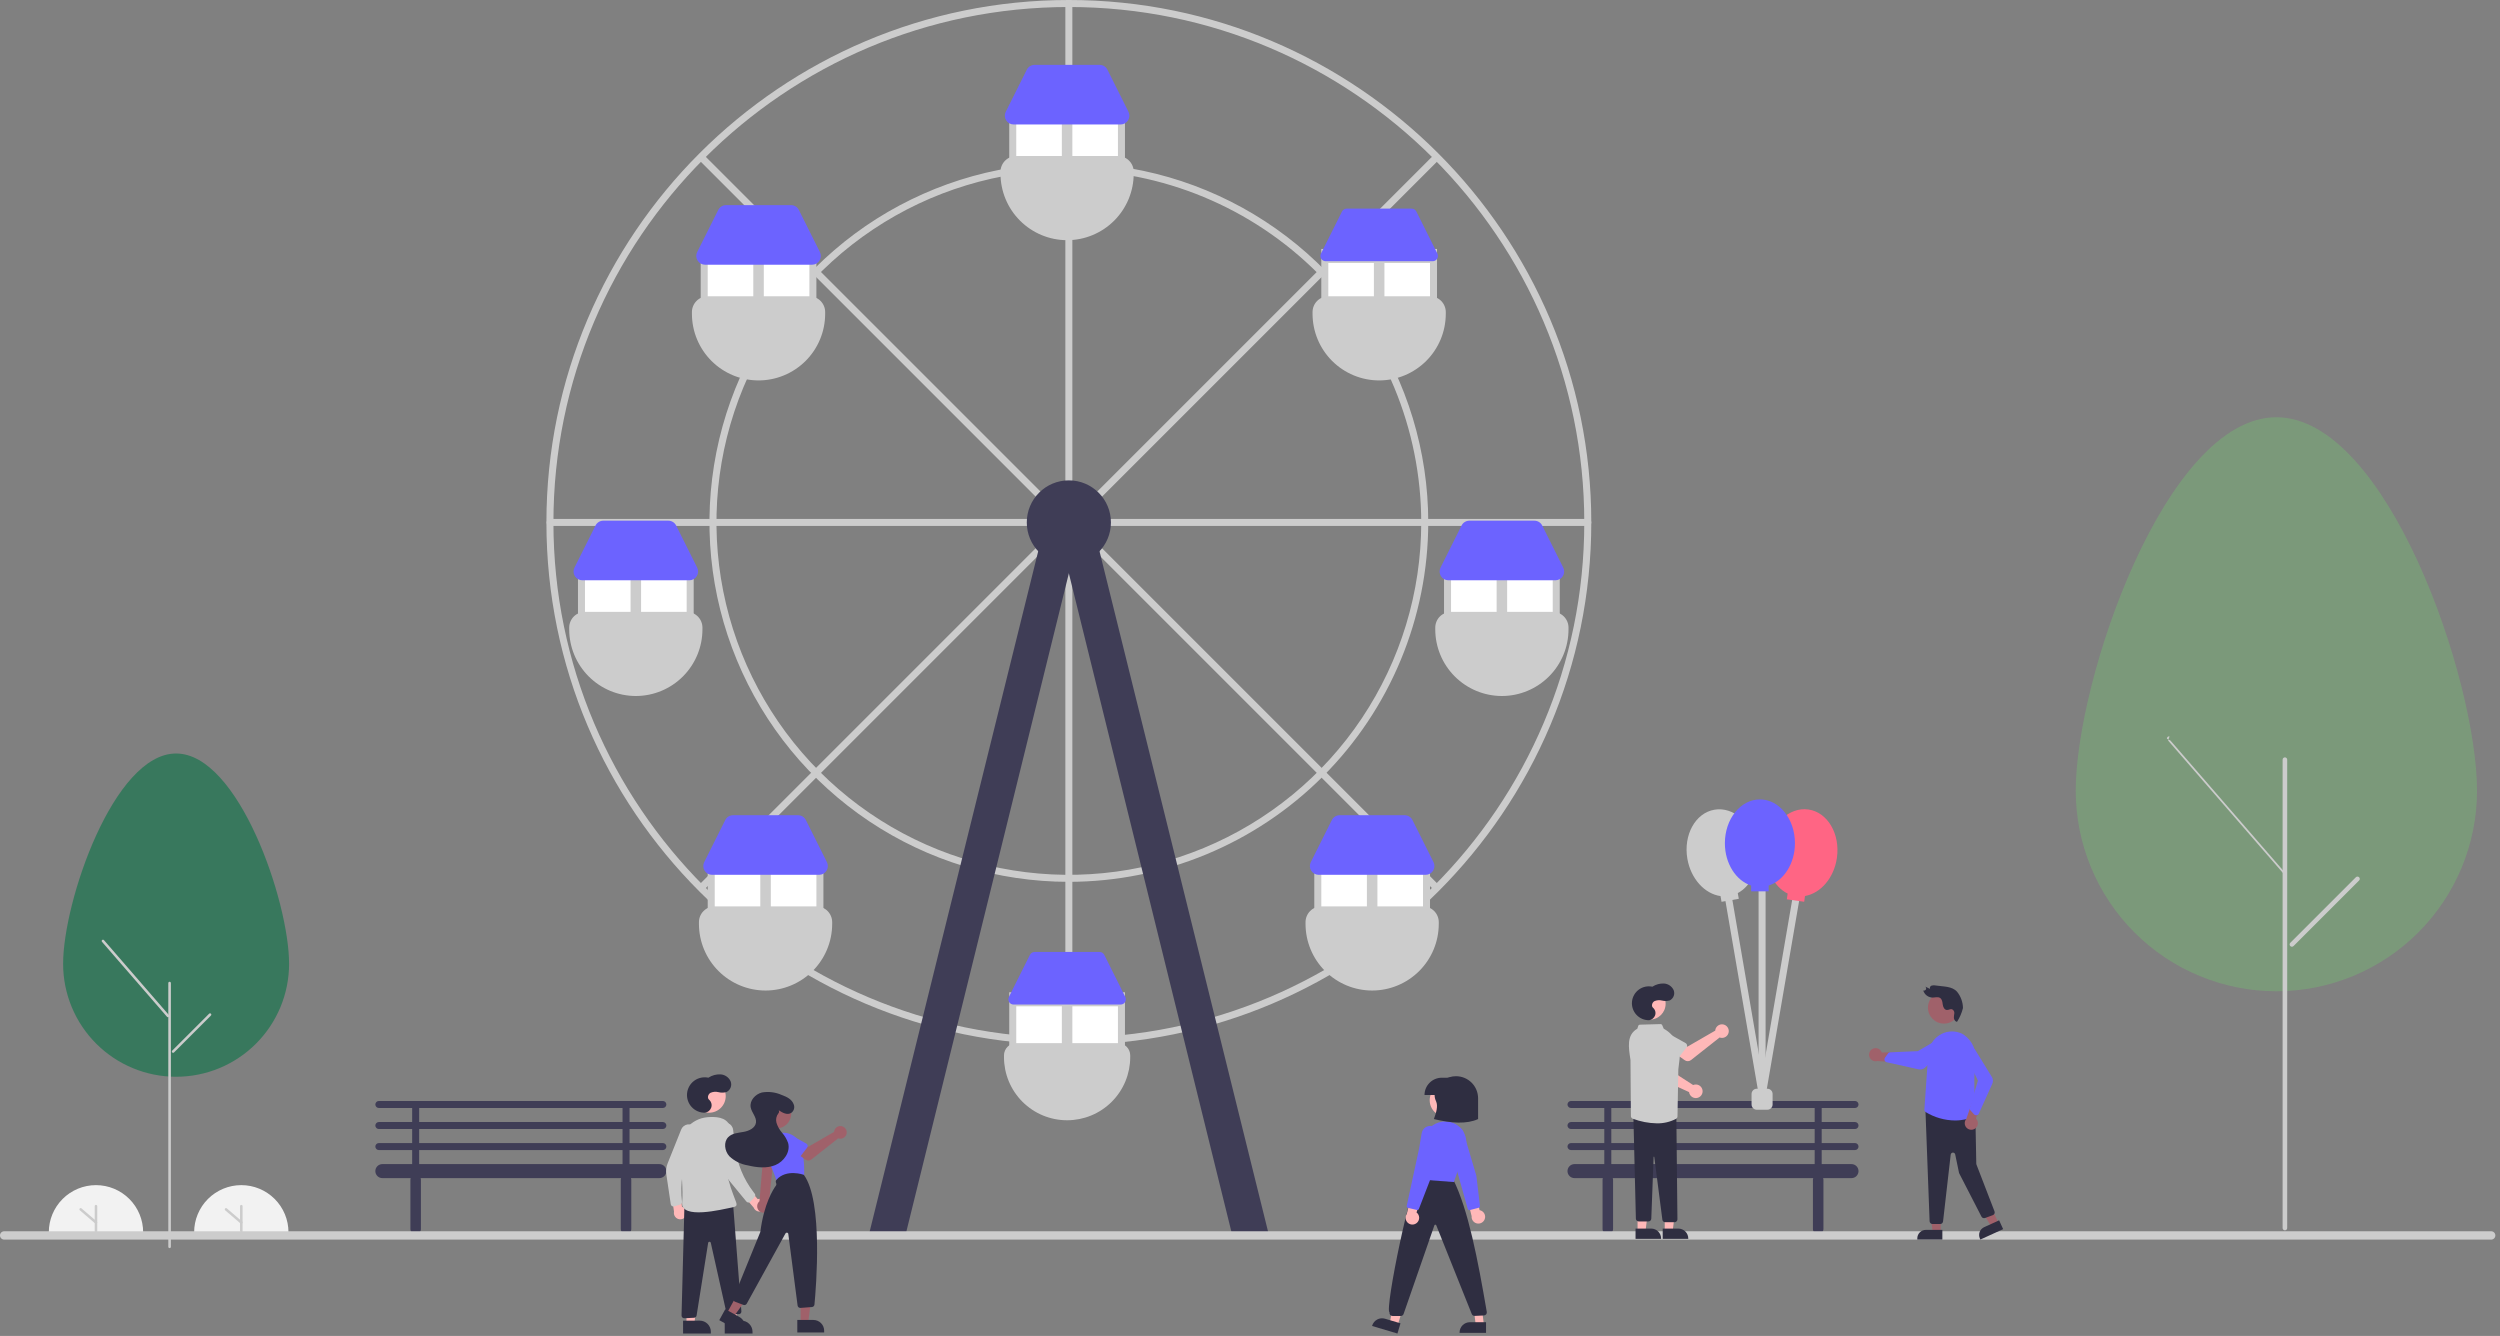 <svg width="713" height="381" viewBox="0 0 713 381" fill="none" xmlns="http://www.w3.org/2000/svg">
<rect x="0" y="0" width="713" height="381" fill="#808080" stroke="none"/>
<g id="undraw_amusement_park_17oe 1" clip-path="url(#clip0_6_2)">
<path id="Vector" d="M13.92 351.453C13.92 347.885 15.338 344.463 17.861 341.94C20.384 339.417 23.805 338 27.373 338C30.941 338 34.363 339.417 36.886 341.94C39.409 344.463 40.826 347.885 40.826 351.453" fill="#F2F2F2"/>
<path id="Vector_2" d="M27.373 351.453C27.277 351.453 27.184 351.414 27.116 351.346C27.048 351.278 27.01 351.186 27.01 351.089V343.999C27.01 343.903 27.048 343.81 27.116 343.742C27.184 343.674 27.277 343.636 27.373 343.636C27.47 343.636 27.562 343.674 27.63 343.742C27.698 343.81 27.737 343.903 27.737 343.999V351.089C27.737 351.186 27.698 351.278 27.63 351.346C27.562 351.414 27.47 351.453 27.373 351.453V351.453Z" fill="#CCCCCC"/>
<path id="Vector_3" d="M27.373 349.016C27.286 349.017 27.202 348.985 27.136 348.929L22.773 345.184C22.737 345.153 22.707 345.115 22.685 345.072C22.664 345.03 22.651 344.983 22.647 344.936C22.643 344.888 22.649 344.84 22.664 344.794C22.679 344.749 22.702 344.707 22.733 344.671C22.765 344.634 22.803 344.605 22.845 344.583C22.888 344.561 22.934 344.548 22.982 344.545C23.03 344.541 23.078 344.547 23.123 344.562C23.169 344.577 23.211 344.601 23.247 344.632L27.61 348.377C27.666 348.425 27.706 348.49 27.725 348.562C27.744 348.634 27.74 348.71 27.714 348.779C27.688 348.849 27.642 348.909 27.581 348.951C27.52 348.994 27.447 349.016 27.373 349.016H27.373Z" fill="#CCCCCC"/>
<path id="Vector_4" d="M55.369 351.453C55.369 347.885 56.787 344.463 59.31 341.94C61.833 339.417 65.254 338 68.822 338C72.39 338 75.812 339.417 78.335 341.94C80.858 344.463 82.275 347.885 82.275 351.453" fill="#F2F2F2"/>
<path id="Vector_5" d="M68.822 351.453C68.726 351.453 68.633 351.414 68.565 351.346C68.497 351.278 68.459 351.186 68.459 351.089V343.999C68.459 343.903 68.497 343.81 68.565 343.742C68.633 343.674 68.726 343.636 68.822 343.636C68.919 343.636 69.011 343.674 69.079 343.742C69.147 343.81 69.186 343.903 69.186 343.999V351.089C69.186 351.186 69.147 351.278 69.079 351.346C69.011 351.414 68.919 351.453 68.822 351.453V351.453Z" fill="#CCCCCC"/>
<path id="Vector_6" d="M68.822 349.016C68.735 349.017 68.651 348.985 68.585 348.929L64.222 345.184C64.149 345.121 64.104 345.032 64.097 344.936C64.089 344.84 64.121 344.745 64.183 344.671C64.246 344.598 64.335 344.553 64.432 344.546C64.528 344.538 64.623 344.569 64.696 344.632L69.059 348.377C69.115 348.425 69.156 348.49 69.174 348.562C69.193 348.634 69.189 348.71 69.163 348.779C69.137 348.849 69.091 348.909 69.03 348.951C68.969 348.994 68.896 349.016 68.822 349.016V349.016Z" fill="#CCCCCC"/>
<g id="giant-wheel">
<path id="Vector_7" d="M304.838 298C222.679 298 155.838 231.159 155.838 149C155.838 66.841 222.679 0 304.838 0C386.997 0 453.838 66.841 453.838 149C453.838 231.159 386.997 298 304.838 298ZM304.838 2C223.782 2 157.838 67.944 157.838 149C157.838 230.056 223.782 296 304.838 296C385.894 296 451.838 230.056 451.838 149C451.838 67.944 385.894 2 304.838 2Z" fill="#CCCCCC"/>
<path id="Vector_8" d="M304.838 138C304.572 138 304.318 137.895 304.131 137.707C303.943 137.52 303.838 137.265 303.838 137V1C303.838 0.735 303.943 0.48 304.131 0.293C304.318 0.105 304.572 0 304.838 0C305.103 0 305.357 0.105 305.545 0.293C305.732 0.48 305.838 0.735 305.838 1V137C305.838 137.265 305.732 137.52 305.545 137.707C305.357 137.895 305.103 138 304.838 138V138Z" fill="#CCCCCC"/>
<path id="Vector_9" d="M452.838 150H316.838C316.572 150 316.318 149.895 316.131 149.707C315.943 149.52 315.838 149.265 315.838 149C315.838 148.735 315.943 148.48 316.131 148.293C316.318 148.105 316.572 148 316.838 148H452.838C453.103 148 453.357 148.105 453.545 148.293C453.732 148.48 453.838 148.735 453.838 149C453.838 149.265 453.732 149.52 453.545 149.707C453.357 149.895 453.103 150 452.838 150Z" fill="#CCCCCC"/>
<path id="Vector_10" d="M292.838 150H156.902C156.637 150 156.383 149.895 156.195 149.707C156.007 149.52 155.902 149.265 155.902 149C155.902 148.735 156.007 148.48 156.195 148.293C156.383 148.105 156.637 148 156.902 148H292.838C293.103 148 293.357 148.105 293.545 148.293C293.732 148.48 293.838 148.735 293.838 149C293.838 149.265 293.732 149.52 293.545 149.707C293.357 149.895 293.103 150 292.838 150Z" fill="#CCCCCC"/>
<path id="Vector_11" d="M304.838 298C304.572 298 304.318 297.895 304.131 297.707C303.943 297.52 303.838 297.265 303.838 297V161C303.838 160.735 303.943 160.48 304.131 160.293C304.318 160.105 304.572 160 304.838 160C305.103 160 305.357 160.105 305.545 160.293C305.732 160.48 305.838 160.735 305.838 161V297C305.838 297.265 305.732 297.52 305.545 297.707C305.357 297.895 305.103 298 304.838 298V298Z" fill="#CCCCCC"/>
<path id="Vector_12" d="M313.655 141.874C313.457 141.874 313.264 141.815 313.099 141.705C312.935 141.596 312.807 141.439 312.731 141.257C312.655 141.074 312.635 140.873 312.674 140.679C312.713 140.485 312.808 140.307 312.948 140.167L408.691 44.423C408.784 44.331 408.894 44.257 409.015 44.207C409.137 44.156 409.267 44.13 409.398 44.13C409.529 44.13 409.659 44.156 409.781 44.207C409.902 44.257 410.012 44.331 410.105 44.423C410.198 44.516 410.272 44.627 410.322 44.748C410.372 44.869 410.398 44.999 410.398 45.13C410.398 45.262 410.372 45.392 410.322 45.513C410.272 45.634 410.198 45.745 410.105 45.837L314.362 141.581C314.269 141.674 314.159 141.748 314.037 141.798C313.916 141.848 313.786 141.874 313.655 141.874V141.874Z" fill="#CCCCCC"/>
<path id="Vector_13" d="M296.021 141.874C295.89 141.874 295.76 141.848 295.638 141.798C295.517 141.748 295.407 141.674 295.314 141.581L199.57 45.837C199.383 45.65 199.278 45.396 199.278 45.13C199.278 44.865 199.383 44.611 199.57 44.423C199.758 44.236 200.012 44.13 200.277 44.13C200.543 44.13 200.797 44.236 200.984 44.423L296.728 140.167C296.868 140.307 296.963 140.485 297.002 140.679C297.04 140.873 297.02 141.074 296.945 141.257C296.869 141.439 296.741 141.595 296.577 141.705C296.412 141.815 296.219 141.874 296.021 141.874L296.021 141.874Z" fill="#CCCCCC"/>
<path id="Vector_14" d="M409.398 253.87C409.267 253.87 409.137 253.844 409.015 253.794C408.894 253.743 408.784 253.67 408.691 253.577L312.948 157.833C312.76 157.645 312.655 157.391 312.655 157.126C312.655 156.861 312.76 156.606 312.948 156.419C313.135 156.231 313.389 156.126 313.655 156.126C313.92 156.126 314.174 156.231 314.362 156.419L410.105 252.163C410.245 252.302 410.34 252.481 410.379 252.674C410.417 252.868 410.397 253.069 410.322 253.252C410.246 253.435 410.118 253.591 409.953 253.701C409.789 253.811 409.596 253.87 409.398 253.87L409.398 253.87Z" fill="#CCCCCC"/>
<path id="Vector_15" d="M200.277 253.87C200.08 253.87 199.886 253.811 199.722 253.701C199.558 253.591 199.429 253.435 199.354 253.252C199.278 253.07 199.258 252.869 199.297 252.675C199.335 252.481 199.431 252.302 199.57 252.163L295.314 156.419C295.407 156.326 295.517 156.252 295.638 156.202C295.76 156.152 295.89 156.126 296.021 156.126C296.152 156.126 296.282 156.152 296.404 156.202C296.525 156.252 296.635 156.326 296.728 156.419C296.821 156.512 296.895 156.622 296.945 156.743C296.995 156.865 297.021 156.995 297.021 157.126C297.021 157.257 296.995 157.387 296.945 157.509C296.895 157.63 296.821 157.74 296.728 157.833L200.984 253.577C200.892 253.67 200.782 253.743 200.66 253.794C200.539 253.844 200.409 253.87 200.277 253.87V253.87Z" fill="#CCCCCC"/>
<path id="Vector_16" d="M304.838 251.5C284.565 251.5 264.748 245.488 247.892 234.226C231.036 222.963 217.898 206.954 210.14 188.225C202.382 169.496 200.352 148.886 204.307 129.003C208.262 109.12 218.024 90.856 232.359 76.522C246.694 62.187 264.958 52.425 284.841 48.469C304.724 44.514 325.333 46.544 344.063 54.302C362.792 62.06 378.801 75.198 390.063 92.054C401.326 108.91 407.338 128.727 407.338 149C407.307 176.175 396.498 202.229 377.282 221.445C358.066 240.66 332.013 251.469 304.838 251.5V251.5ZM304.838 48.5C284.961 48.5 265.53 54.394 249.003 65.437C232.476 76.48 219.594 92.176 211.988 110.54C204.381 128.904 202.391 149.112 206.269 168.607C210.147 188.102 219.718 206.009 233.773 220.064C247.829 234.119 265.736 243.691 285.231 247.569C304.726 251.447 324.933 249.457 343.297 241.85C361.661 234.243 377.357 221.362 388.4 204.835C399.443 188.308 405.338 168.877 405.338 149C405.308 122.355 394.71 96.81 375.869 77.969C357.028 59.128 331.483 48.53 304.838 48.5V48.5Z" fill="#CCCCCC"/>
</g>
<path id="Vector_17" d="M304.838 161C311.465 161 316.838 155.627 316.838 149C316.838 142.373 311.465 137 304.838 137C298.21 137 292.838 142.373 292.838 149C292.838 155.627 298.21 161 304.838 161Z" fill="#3F3D56"/>
<path id="Vector_18" d="M258.381 351.695L247.838 352L299.295 144.305L308.86 147.223L258.381 351.695Z" fill="#3F3D56"/>
<path id="Vector_19" d="M351.295 351.695L361.838 352L310.381 144.305L300.816 147.223L351.295 351.695Z" fill="#3F3D56"/>
<path id="Vector_20" d="M320.838 31H287.838V49H320.838V31Z" fill="#CCCCCC"/>
<path id="Vector_21" d="M302.838 35H289.838V49H302.838V35Z" fill="white"/>
<path id="Vector_22" d="M318.838 35H305.838V49H318.838V35Z" fill="white"/>
<path id="Vector_23" d="M304.338 68.5C299.3 68.494 294.471 66.491 290.909 62.929C287.347 59.367 285.343 54.537 285.338 49.5V49C285.339 47.807 285.814 46.663 286.657 45.819C287.501 44.976 288.645 44.501 289.838 44.5H318.838C320.031 44.501 321.175 44.976 322.018 45.819C322.862 46.663 323.336 47.807 323.338 49V49.5C323.332 54.537 321.328 59.367 317.766 62.929C314.205 66.491 309.375 68.494 304.338 68.5Z" fill="#CCCCCC"/>
<path id="Vector_24" d="M319.602 35.5H289.074C288.648 35.5 288.229 35.391 287.856 35.184C287.484 34.976 287.171 34.677 286.947 34.314C286.723 33.952 286.595 33.538 286.576 33.112C286.557 32.687 286.647 32.263 286.838 31.882L292.838 19.882C293.044 19.465 293.363 19.115 293.758 18.871C294.153 18.627 294.609 18.498 295.074 18.5H313.602C314.066 18.498 314.522 18.627 314.917 18.871C315.313 19.115 315.631 19.465 315.838 19.882L321.838 31.882C322.028 32.263 322.118 32.687 322.099 33.112C322.08 33.538 321.953 33.952 321.728 34.314C321.504 34.677 321.191 34.976 320.819 35.184C320.447 35.391 320.028 35.5 319.602 35.5Z" fill="#6C63FF"/>
<path id="Vector_25" d="M409.838 71H376.838V89H409.838V71Z" fill="#CCCCCC"/>
<path id="Vector_26" d="M391.838 75H378.838V89H391.838V75Z" fill="white"/>
<path id="Vector_27" d="M407.838 75H394.838V89H407.838V75Z" fill="white"/>
<path id="Vector_28" d="M393.338 108.5C388.3 108.494 383.471 106.491 379.909 102.929C376.347 99.367 374.343 94.537 374.338 89.5V89C374.339 87.807 374.814 86.663 375.657 85.82C376.501 84.976 377.645 84.501 378.838 84.5H407.838C409.031 84.501 410.175 84.976 411.018 85.82C411.862 86.663 412.336 87.807 412.338 89V89.5C412.332 94.537 410.328 99.367 406.766 102.929C403.205 106.491 398.375 108.494 393.338 108.5Z" fill="#CCCCCC"/>
<path id="Vector_29" d="M384.074 59.5C383.795 59.499 383.522 59.576 383.285 59.723C383.047 59.869 382.856 60.079 382.732 60.329L376.732 72.329C376.618 72.558 376.564 72.812 376.575 73.067C376.587 73.323 376.663 73.571 376.798 73.789C376.932 74.006 377.12 74.186 377.343 74.31C377.567 74.435 377.818 74.5 378.074 74.5H408.602C408.857 74.5 409.109 74.435 409.332 74.31C409.556 74.186 409.743 74.006 409.878 73.789C410.012 73.571 410.089 73.323 410.1 73.067C410.112 72.812 410.058 72.558 409.943 72.329L403.943 60.329C403.819 60.079 403.628 59.869 403.391 59.723C403.154 59.576 402.88 59.499 402.602 59.5H384.074Z" fill="#6C63FF"/>
<path id="Vector_30" d="M444.838 161H411.838V179H444.838V161Z" fill="#CCCCCC"/>
<path id="Vector_31" d="M426.838 165H413.838V179H426.838V165Z" fill="white"/>
<path id="Vector_32" d="M442.838 165H429.838V179H442.838V165Z" fill="white"/>
<path id="Vector_33" d="M428.338 198.5C423.3 198.494 418.471 196.491 414.909 192.929C411.347 189.367 409.343 184.537 409.338 179.5V179C409.339 177.807 409.814 176.663 410.657 175.82C411.501 174.976 412.645 174.501 413.838 174.5H442.838C444.031 174.501 445.175 174.976 446.018 175.82C446.862 176.663 447.336 177.807 447.338 179V179.5C447.332 184.537 445.328 189.367 441.766 192.929C438.205 196.491 433.375 198.494 428.338 198.5V198.5Z" fill="#CCCCCC"/>
<path id="Vector_34" d="M443.602 165.5H413.074C412.648 165.5 412.229 165.391 411.856 165.184C411.484 164.976 411.171 164.677 410.947 164.314C410.723 163.952 410.595 163.538 410.576 163.112C410.557 162.687 410.647 162.263 410.838 161.882L416.838 149.882C417.044 149.466 417.363 149.115 417.758 148.871C418.153 148.627 418.609 148.498 419.074 148.5H437.602C438.066 148.498 438.522 148.627 438.917 148.871C439.313 149.115 439.631 149.466 439.838 149.882L445.838 161.882C446.028 162.263 446.118 162.687 446.099 163.112C446.08 163.538 445.953 163.952 445.728 164.314C445.504 164.677 445.191 164.976 444.819 165.184C444.447 165.391 444.028 165.5 443.602 165.5V165.5Z" fill="#6C63FF"/>
<path id="Vector_35" d="M407.838 245H374.838V263H407.838V245Z" fill="#CCCCCC"/>
<path id="Vector_36" d="M389.838 249H376.838V263H389.838V249Z" fill="white"/>
<path id="Vector_37" d="M405.838 249H392.838V263H405.838V249Z" fill="white"/>
<path id="Vector_38" d="M391.338 282.5C386.3 282.494 381.471 280.491 377.909 276.929C374.347 273.367 372.343 268.537 372.338 263.5V263C372.339 261.807 372.814 260.663 373.657 259.819C374.501 258.976 375.645 258.501 376.838 258.5H405.838C407.031 258.501 408.175 258.976 409.018 259.819C409.862 260.663 410.336 261.807 410.338 263V263.5C410.332 268.537 408.328 273.367 404.766 276.929C401.205 280.491 396.375 282.494 391.338 282.5Z" fill="#CCCCCC"/>
<path id="Vector_39" d="M406.602 249.5H376.074C375.648 249.5 375.229 249.391 374.856 249.184C374.484 248.976 374.171 248.677 373.947 248.314C373.723 247.952 373.595 247.538 373.576 247.112C373.557 246.687 373.647 246.263 373.838 245.882L379.838 233.882C380.044 233.466 380.363 233.115 380.758 232.871C381.153 232.627 381.609 232.498 382.074 232.5H400.602C401.066 232.498 401.522 232.627 401.917 232.871C402.313 233.115 402.631 233.466 402.838 233.882L408.838 245.882C409.028 246.263 409.118 246.687 409.099 247.112C409.08 247.538 408.953 247.952 408.728 248.314C408.504 248.677 408.191 248.976 407.819 249.184C407.447 249.391 407.028 249.5 406.602 249.5V249.5Z" fill="#6C63FF"/>
<path id="Vector_40" d="M199.838 89H232.838V71H199.838V89Z" fill="#CCCCCC"/>
<path id="Vector_41" d="M217.838 89H230.838V75H217.838V89Z" fill="white"/>
<path id="Vector_42" d="M201.838 89H214.838V75H201.838V89Z" fill="white"/>
<path id="Vector_43" d="M216.338 108.5C211.3 108.494 206.471 106.491 202.909 102.929C199.347 99.367 197.343 94.537 197.338 89.5V89C197.339 87.807 197.814 86.663 198.657 85.82C199.501 84.976 200.645 84.501 201.838 84.5H230.838C232.031 84.501 233.175 84.976 234.018 85.82C234.862 86.663 235.336 87.807 235.338 89V89.5C235.332 94.537 233.328 99.367 229.766 102.929C226.205 106.491 221.375 108.494 216.338 108.5V108.5Z" fill="#CCCCCC"/>
<path id="Vector_44" d="M231.602 75.5H201.074C200.648 75.5 200.229 75.391 199.856 75.184C199.484 74.976 199.171 74.677 198.947 74.314C198.723 73.952 198.595 73.538 198.576 73.112C198.557 72.687 198.647 72.263 198.838 71.882L204.838 59.882C205.044 59.465 205.363 59.115 205.758 58.871C206.153 58.627 206.609 58.498 207.074 58.5H225.602C226.066 58.498 226.522 58.627 226.917 58.871C227.313 59.115 227.631 59.465 227.838 59.882L233.838 71.882C234.028 72.263 234.118 72.687 234.099 73.112C234.08 73.538 233.952 73.952 233.728 74.314C233.504 74.677 233.191 74.976 232.819 75.184C232.447 75.391 232.028 75.5 231.602 75.5V75.5Z" fill="#6C63FF"/>
<path id="Vector_45" d="M164.838 179H197.838V161H164.838V179Z" fill="#CCCCCC"/>
<path id="Vector_46" d="M182.838 179H195.838V165H182.838V179Z" fill="white"/>
<path id="Vector_47" d="M166.838 179H179.838V165H166.838V179Z" fill="white"/>
<path id="Vector_48" d="M181.338 198.5C176.3 198.494 171.471 196.491 167.909 192.929C164.347 189.367 162.343 184.537 162.338 179.5V179C162.339 177.807 162.814 176.663 163.657 175.82C164.501 174.976 165.645 174.501 166.838 174.5H195.838C197.031 174.501 198.175 174.976 199.018 175.82C199.862 176.663 200.336 177.807 200.338 179V179.5C200.332 184.537 198.328 189.367 194.766 192.929C191.205 196.491 186.375 198.494 181.338 198.5V198.5Z" fill="#CCCCCC"/>
<path id="Vector_49" d="M196.602 165.5H166.074C165.648 165.5 165.229 165.391 164.856 165.184C164.484 164.976 164.171 164.677 163.947 164.314C163.723 163.952 163.595 163.538 163.576 163.112C163.557 162.687 163.647 162.263 163.838 161.882L169.838 149.882C170.044 149.466 170.363 149.115 170.758 148.871C171.153 148.627 171.609 148.498 172.074 148.5H190.602C191.066 148.498 191.522 148.627 191.917 148.871C192.313 149.115 192.631 149.466 192.838 149.882L198.838 161.882C199.028 162.263 199.118 162.687 199.099 163.112C199.08 163.538 198.953 163.952 198.728 164.314C198.504 164.677 198.191 164.976 197.819 165.184C197.447 165.391 197.028 165.5 196.602 165.5V165.5Z" fill="#6C63FF"/>
<path id="Vector_50" d="M201.838 263H234.838V245H201.838V263Z" fill="#CCCCCC"/>
<path id="Vector_51" d="M219.838 263H232.838V249H219.838V263Z" fill="white"/>
<path id="Vector_52" d="M203.838 263H216.838V249H203.838V263Z" fill="white"/>
<path id="Vector_53" d="M218.338 282.5C213.3 282.494 208.471 280.491 204.909 276.929C201.347 273.367 199.343 268.537 199.338 263.5V263C199.339 261.807 199.814 260.663 200.657 259.819C201.501 258.976 202.645 258.501 203.838 258.5H232.838C234.031 258.501 235.175 258.976 236.018 259.819C236.862 260.663 237.336 261.807 237.338 263V263.5C237.332 268.537 235.328 273.367 231.766 276.929C228.205 280.491 223.375 282.494 218.338 282.5Z" fill="#CCCCCC"/>
<path id="Vector_54" d="M233.602 249.5H203.074C202.648 249.5 202.229 249.391 201.856 249.184C201.484 248.976 201.171 248.677 200.947 248.314C200.723 247.952 200.595 247.538 200.576 247.112C200.557 246.687 200.647 246.263 200.838 245.882L206.838 233.882C207.044 233.466 207.363 233.115 207.758 232.871C208.153 232.627 208.609 232.498 209.074 232.5H227.602C228.066 232.498 228.522 232.627 228.917 232.871C229.313 233.115 229.631 233.466 229.838 233.882L235.838 245.882C236.028 246.263 236.118 246.687 236.099 247.112C236.08 247.538 235.952 247.952 235.728 248.314C235.504 248.677 235.191 248.976 234.819 249.184C234.447 249.391 234.028 249.5 233.602 249.5V249.5Z" fill="#6C63FF"/>
<path id="Vector_55" d="M320.838 283H287.838V301H320.838V283Z" fill="#CCCCCC"/>
<path id="Vector_56" d="M302.838 287H289.838V301H302.838V287Z" fill="white"/>
<path id="Vector_57" d="M318.838 287H305.838V301H318.838V287Z" fill="white"/>
<path id="Vector_58" d="M289.838 297.5C288.91 297.501 288.02 297.87 287.364 298.526C286.708 299.182 286.339 300.072 286.338 301V301.5C286.338 306.274 288.234 310.852 291.61 314.228C294.986 317.604 299.564 319.5 304.338 319.5C309.112 319.5 313.69 317.604 317.066 314.228C320.441 310.852 322.338 306.274 322.338 301.5V301C322.337 300.072 321.968 299.182 321.311 298.526C320.655 297.87 319.766 297.501 318.838 297.5H289.838Z" fill="#CCCCCC"/>
<path id="Vector_59" d="M295.074 271.5C294.795 271.499 294.522 271.576 294.285 271.723C294.047 271.869 293.856 272.079 293.732 272.329L287.732 284.329C287.618 284.558 287.564 284.812 287.575 285.067C287.587 285.323 287.663 285.571 287.798 285.789C287.932 286.006 288.12 286.186 288.343 286.31C288.567 286.435 288.818 286.5 289.074 286.5H319.602C319.857 286.5 320.109 286.435 320.332 286.31C320.556 286.186 320.743 286.006 320.878 285.789C321.012 285.571 321.089 285.323 321.1 285.067C321.112 284.812 321.058 284.558 320.943 284.329L314.943 272.329C314.819 272.079 314.628 271.869 314.391 271.723C314.154 271.576 313.88 271.499 313.602 271.5H295.074Z" fill="#6C63FF"/>
<path id="Vector_60" d="M529.046 322C529.312 322 529.566 321.895 529.753 321.707C529.941 321.52 530.046 321.265 530.046 321C530.046 320.735 529.941 320.48 529.753 320.293C529.566 320.105 529.312 320 529.046 320H519.546V316H529.046C529.312 316 529.566 315.895 529.753 315.707C529.941 315.52 530.046 315.265 530.046 315C530.046 314.735 529.941 314.48 529.753 314.293C529.566 314.105 529.312 314 529.046 314H448.046C447.781 314 447.527 314.105 447.339 314.293C447.152 314.48 447.046 314.735 447.046 315C447.046 315.265 447.152 315.52 447.339 315.707C447.527 315.895 447.781 316 448.046 316H457.546V320H448.046C447.781 320 447.527 320.105 447.339 320.293C447.152 320.48 447.046 320.735 447.046 321C447.046 321.265 447.152 321.52 447.339 321.707C447.527 321.895 447.781 322 448.046 322H457.546V326H448.046C447.781 326 447.527 326.105 447.339 326.293C447.152 326.48 447.046 326.735 447.046 327C447.046 327.265 447.152 327.52 447.339 327.707C447.527 327.895 447.781 328 448.046 328H457.546V332H449.046C448.516 332 448.007 332.211 447.632 332.586C447.257 332.961 447.046 333.47 447.046 334C447.046 334.53 447.257 335.039 447.632 335.414C448.007 335.789 448.516 336 449.046 336H457.138C457.079 336.16 457.048 336.329 457.046 336.5V350.5C457.046 350.898 457.204 351.279 457.486 351.561C457.767 351.842 458.149 352 458.546 352C458.944 352 459.326 351.842 459.607 351.561C459.888 351.279 460.046 350.898 460.046 350.5V336.5C460.045 336.329 460.014 336.16 459.955 336H517.138C517.079 336.16 517.048 336.329 517.046 336.5V350.5C517.046 350.898 517.204 351.279 517.486 351.561C517.767 351.842 518.149 352 518.546 352C518.944 352 519.326 351.842 519.607 351.561C519.888 351.279 520.046 350.898 520.046 350.5V336.5C520.045 336.329 520.014 336.16 519.955 336H528.046C528.577 336 529.086 335.789 529.461 335.414C529.836 335.039 530.046 334.53 530.046 334C530.046 333.47 529.836 332.961 529.461 332.586C529.086 332.211 528.577 332 528.046 332H519.546V328H529.046C529.312 328 529.566 327.895 529.754 327.707C529.941 327.52 530.046 327.265 530.046 327C530.046 326.735 529.941 326.48 529.754 326.293C529.566 326.105 529.312 326 529.046 326H519.546V322H529.046ZM459.546 316H517.546V320H459.546V316ZM517.546 332H459.546V328H517.546V332ZM517.546 326H459.546V322H517.546V326Z" fill="#3F3D56"/>
<path id="Vector_61" d="M189.046 322C189.312 322 189.566 321.895 189.754 321.707C189.941 321.52 190.046 321.265 190.046 321C190.046 320.735 189.941 320.48 189.754 320.293C189.566 320.105 189.312 320 189.046 320H179.546V316H189.046C189.312 316 189.566 315.895 189.754 315.707C189.941 315.52 190.046 315.265 190.046 315C190.046 314.735 189.941 314.48 189.754 314.293C189.566 314.105 189.312 314 189.046 314H108.046C107.781 314 107.527 314.105 107.339 314.293C107.152 314.48 107.046 314.735 107.046 315C107.046 315.265 107.152 315.52 107.339 315.707C107.527 315.895 107.781 316 108.046 316H117.546V320H108.046C107.781 320 107.527 320.105 107.339 320.293C107.152 320.48 107.046 320.735 107.046 321C107.046 321.265 107.152 321.52 107.339 321.707C107.527 321.895 107.781 322 108.046 322H117.546V326H108.046C107.781 326 107.527 326.105 107.339 326.293C107.152 326.48 107.046 326.735 107.046 327C107.046 327.265 107.152 327.52 107.339 327.707C107.527 327.895 107.781 328 108.046 328H117.546V332H109.046C108.516 332 108.007 332.211 107.632 332.586C107.257 332.961 107.046 333.47 107.046 334C107.046 334.53 107.257 335.039 107.632 335.414C108.007 335.789 108.516 336 109.046 336H117.138C117.079 336.16 117.048 336.329 117.046 336.5V350.5C117.046 350.898 117.204 351.279 117.486 351.561C117.767 351.842 118.149 352 118.546 352C118.944 352 119.326 351.842 119.607 351.561C119.888 351.279 120.046 350.898 120.046 350.5V336.5C120.045 336.329 120.014 336.16 119.955 336H177.138C177.079 336.16 177.048 336.329 177.046 336.5V350.5C177.046 350.898 177.204 351.279 177.486 351.561C177.767 351.842 178.149 352 178.546 352C178.944 352 179.326 351.842 179.607 351.561C179.888 351.279 180.046 350.898 180.046 350.5V336.5C180.045 336.329 180.014 336.16 179.955 336H188.046C188.577 336 189.086 335.789 189.461 335.414C189.836 335.039 190.046 334.53 190.046 334C190.046 333.47 189.836 332.961 189.461 332.586C189.086 332.211 188.577 332 188.046 332H179.546V328H189.046C189.312 328 189.566 327.895 189.754 327.707C189.941 327.52 190.046 327.265 190.046 327C190.046 326.735 189.941 326.48 189.754 326.293C189.566 326.105 189.312 326 189.046 326H179.546V322H189.046ZM119.546 316H177.546V320H119.546V316ZM177.546 332H119.546V328H177.546V332ZM177.546 326H119.546V322H177.546V326Z" fill="#3F3D56"/>
<path id="Vector_62" d="M504.046 316.5H501.046C500.649 316.5 500.267 316.341 499.986 316.06C499.705 315.779 499.547 315.398 499.546 315V312C499.547 311.602 499.705 311.221 499.986 310.94C500.267 310.659 500.649 310.5 501.046 310.5H504.046C504.444 310.5 504.825 310.659 505.107 310.94C505.388 311.221 505.546 311.602 505.546 312V315C505.546 315.398 505.388 315.779 505.107 316.06C504.825 316.341 504.444 316.5 504.046 316.5Z" fill="#CCCCCC"/>
<g id="ballons">
<path id="Vector_63" d="M502.603 313.194C502.546 313.195 502.488 313.19 502.432 313.18C502.303 313.157 502.179 313.11 502.068 313.04C501.957 312.97 501.861 312.879 501.785 312.771C501.709 312.664 501.655 312.543 501.626 312.415C501.597 312.287 501.594 312.154 501.616 312.025L511.506 254.479C511.551 254.218 511.698 253.985 511.915 253.833C512.131 253.68 512.399 253.62 512.66 253.664C512.921 253.709 513.154 253.856 513.307 254.072C513.46 254.288 513.521 254.556 513.477 254.817L503.587 312.364C503.547 312.596 503.426 312.807 503.246 312.959C503.066 313.11 502.838 313.194 502.603 313.194V313.194Z" fill="#CCCCCC"/>
<path id="Vector_64" d="M502.6 313.194C502.365 313.194 502.137 313.11 501.957 312.959C501.777 312.807 501.656 312.596 501.616 312.364L491.727 254.817C491.682 254.556 491.742 254.287 491.895 254.071C492.049 253.854 492.281 253.707 492.543 253.662C492.804 253.617 493.073 253.678 493.289 253.831C493.506 253.984 493.653 254.217 493.698 254.479L503.587 312.025C503.609 312.154 503.606 312.287 503.577 312.415C503.548 312.543 503.494 312.664 503.418 312.771C503.342 312.879 503.246 312.97 503.135 313.04C503.024 313.11 502.9 313.157 502.771 313.18C502.715 313.19 502.658 313.195 502.6 313.194Z" fill="#CCCCCC"/>
<path id="Vector_65" d="M523.892 244.628C524.856 237.799 521.209 231.638 515.745 230.866C510.282 230.095 505.071 235.006 504.107 241.835C503.294 247.595 505.768 252.866 509.838 254.843L509.606 256.484L514.553 257.183L514.784 255.541C519.243 254.768 523.079 250.388 523.892 244.628Z" fill="#FF6584"/>
<path id="Vector_66" d="M500.925 241.52C499.742 234.726 494.376 229.985 488.94 230.932C483.504 231.879 480.057 238.154 481.241 244.949C482.239 250.68 486.214 254.934 490.695 255.563L490.98 257.196L495.901 256.339L495.616 254.706C499.621 252.599 501.923 247.251 500.925 241.52Z" fill="#CCCCCC"/>
<path id="Vector_67" d="M502.546 312C502.281 312 502.027 311.895 501.839 311.707C501.652 311.52 501.546 311.265 501.546 311V251.842C501.546 251.577 501.652 251.323 501.839 251.135C502.027 250.948 502.281 250.842 502.546 250.842C502.812 250.842 503.066 250.948 503.253 251.135C503.441 251.323 503.546 251.577 503.546 251.842V311C503.546 311.265 503.441 311.52 503.253 311.707C503.066 311.895 502.812 312 502.546 312V312Z" fill="#CCCCCC"/>
<path id="Vector_68" d="M511.917 240.479C511.917 233.582 507.444 227.991 501.927 227.991C496.409 227.991 491.936 233.582 491.936 240.479C491.936 246.296 495.122 251.169 499.429 252.558V254.216H504.424V252.558C508.731 251.169 511.917 246.296 511.917 240.479Z" fill="#6C63FF"/>
</g>
<path id="Vector_69" d="M710.485 353.537H1.191C0.875 353.537 0.572 353.412 0.349 353.188C0.125 352.965 0 352.662 0 352.346C0 352.031 0.125 351.728 0.349 351.505C0.572 351.281 0.875 351.156 1.191 351.156H710.485C710.8 351.156 711.103 351.281 711.327 351.505C711.55 351.728 711.675 352.031 711.675 352.346C711.675 352.662 711.55 352.965 711.327 353.188C711.103 353.412 710.8 353.537 710.485 353.537V353.537Z" fill="#CCCCCC"/>
<path id="Vector_70" d="M553.475 351.407L551.2 351.406L550.118 342.633H553.475V351.407Z" fill="#A0616A"/>
<path id="Vector_71" d="M549.251 350.757H553.962V353.519H546.814V353.195C546.814 352.874 546.877 352.557 546.999 352.262C547.122 351.966 547.301 351.697 547.528 351.471C547.754 351.244 548.023 351.065 548.318 350.942C548.614 350.82 548.931 350.757 549.251 350.757V350.757Z" fill="#2F2E41"/>
<path id="Vector_72" d="M569.978 348.83L567.909 349.775L563.28 342.245L566.333 340.85L569.978 348.83Z" fill="#A0616A"/>
<path id="Vector_73" d="M565.867 349.994L570.152 348.036L571.299 350.549L564.797 353.519L564.662 353.224C564.529 352.933 564.455 352.618 564.443 352.298C564.432 351.978 564.483 351.659 564.595 351.359C564.707 351.059 564.877 350.784 565.095 350.55C565.313 350.316 565.576 350.127 565.867 349.994Z" fill="#2F2E41"/>
<path id="Vector_74" d="M553.33 349.093H551.157C550.946 349.093 550.743 349.012 550.589 348.869C550.435 348.725 550.34 348.529 550.324 348.319L549.139 316.676C549.13 316.555 549.148 316.433 549.191 316.319C549.234 316.205 549.302 316.103 549.389 316.018C549.476 315.933 549.58 315.868 549.695 315.828C549.81 315.787 549.932 315.773 550.053 315.784L562.62 317.119C562.823 317.139 563.012 317.233 563.151 317.383C563.29 317.533 563.369 317.729 563.373 317.934L563.637 331.892C563.638 331.968 563.653 332.043 563.68 332.114L568.835 345.481C568.875 345.585 568.894 345.695 568.89 345.805C568.887 345.916 568.862 346.025 568.817 346.126C568.771 346.227 568.706 346.317 568.625 346.393C568.544 346.468 568.448 346.527 568.344 346.565L566.143 347.376C565.951 347.447 565.741 347.445 565.551 347.371C565.361 347.297 565.205 347.156 565.112 346.975L558.779 334.662C558.745 334.595 558.719 334.523 558.704 334.45L557.622 329.237C557.591 329.086 557.507 328.951 557.385 328.857C557.263 328.762 557.111 328.714 556.957 328.721C556.803 328.728 556.656 328.789 556.543 328.895C556.431 329 556.359 329.142 556.341 329.295L554.159 348.353C554.136 348.557 554.039 348.745 553.886 348.881C553.733 349.018 553.535 349.093 553.33 349.093V349.093Z" fill="#2F2E41"/>
<path id="Vector_75" d="M554.412 291.934C556.928 291.934 558.968 289.894 558.968 287.377C558.968 284.861 556.928 282.82 554.412 282.82C551.895 282.82 549.855 284.861 549.855 287.377C549.855 289.894 551.895 291.934 554.412 291.934Z" fill="#A0616A"/>
<path id="Vector_76" d="M557.553 319.563C554.614 319.527 551.738 318.705 549.224 317.183V317.183C549.094 317.103 548.989 316.989 548.92 316.854C548.851 316.719 548.82 316.567 548.831 316.415L549.939 300.576C550.01 299.507 550.331 298.47 550.874 297.547C551.418 296.624 552.17 295.841 553.071 295.26C553.931 294.691 554.913 294.331 555.937 294.209C556.961 294.087 558 294.206 558.97 294.557C559.398 294.705 559.802 294.915 560.17 295.179C561.35 296.02 562.277 297.17 562.849 298.502C563.422 299.833 563.617 301.297 563.416 302.732C562.603 308.895 563.523 317.209 563.631 318.136L563.639 318.203L563.578 318.231C561.69 319.109 559.634 319.563 557.553 319.563Z" fill="#6C63FF"/>
<path id="Vector_77" d="M563.354 321.826C563.572 321.662 563.752 321.452 563.88 321.211C564.008 320.97 564.082 320.704 564.096 320.432C564.11 320.16 564.064 319.887 563.962 319.635C563.859 319.382 563.703 319.155 563.503 318.969L566.177 312.902L562.78 313.478L560.762 319.151C560.472 319.507 560.323 319.957 560.343 320.416C560.363 320.874 560.55 321.31 560.87 321.64C561.189 321.969 561.619 322.17 562.077 322.205C562.535 322.239 562.989 322.104 563.354 321.826V321.826Z" fill="#A0616A"/>
<path id="Vector_78" d="M563.61 318.078C563.495 318.078 563.38 318.054 563.274 318.007C563.169 317.961 563.074 317.893 562.996 317.807L561.999 316.72C561.902 316.613 561.834 316.484 561.802 316.344C561.769 316.203 561.773 316.057 561.814 315.919L564.097 308.192L560.623 300.898C560.471 300.578 560.434 300.214 560.517 299.869C560.592 299.567 560.756 299.293 560.988 299.086C561.221 298.878 561.51 298.746 561.82 298.706C562.129 298.667 562.443 298.722 562.72 298.865C562.997 299.007 563.225 299.23 563.372 299.505L568.068 307.124C568.251 307.42 568.358 307.756 568.38 308.103C568.402 308.45 568.339 308.797 568.196 309.114L564.372 317.587C564.315 317.713 564.228 317.823 564.119 317.906C564.009 317.99 563.88 318.046 563.743 318.067C563.699 318.074 563.655 318.078 563.61 318.078Z" fill="#6C63FF"/>
<path id="Vector_79" d="M558.166 291.395C557.694 291.476 557.305 290.818 557.246 290.355C557.25 289.897 557.293 289.441 557.374 288.99C557.401 288.751 557.349 288.509 557.228 288.301C557.106 288.093 556.92 287.93 556.698 287.836C556.198 287.693 555.734 288.094 555.222 288.046C554.508 287.979 554.149 287.143 554.063 286.467C553.976 285.791 553.908 284.991 553.29 284.606C552.674 284.222 551.911 284.501 551.203 284.513C550.598 284.506 550.01 284.307 549.526 283.944C549.041 283.581 548.685 283.073 548.508 282.494C548.653 282.536 548.808 282.528 548.949 282.472C549.089 282.416 549.206 282.314 549.283 282.184C549.343 282.045 549.355 281.89 549.317 281.743C549.28 281.596 549.195 281.465 549.076 281.372L550.433 282.036C550.398 281.942 550.384 281.842 550.389 281.743C550.395 281.643 550.421 281.546 550.466 281.457C550.512 281.368 550.574 281.289 550.651 281.225C550.728 281.161 550.817 281.114 550.913 281.086C551.325 280.977 551.758 280.973 552.172 281.073C554.296 281.403 556.757 281.241 558.166 282.86C559.229 284.174 559.817 285.809 559.836 287.498C559.498 288.88 558.934 290.197 558.166 291.395V291.395Z" fill="#2F2E41"/>
<path id="Vector_80" d="M534.004 299.163C534.241 299.028 534.505 298.946 534.777 298.924C535.049 298.902 535.322 298.94 535.578 299.035C535.833 299.13 536.065 299.28 536.257 299.474C536.448 299.669 536.594 299.902 536.686 300.159L543.315 300.112L541.439 303.001L535.431 302.604C534.99 302.728 534.517 302.687 534.104 302.486C533.691 302.286 533.365 301.941 533.189 301.517C533.013 301.093 532.999 300.619 533.149 300.185C533.3 299.751 533.604 299.387 534.004 299.163V299.163Z" fill="#A0616A"/>
<path id="Vector_81" d="M537.454 302.312C537.43 302.199 537.431 302.082 537.455 301.969C537.479 301.856 537.526 301.749 537.594 301.655L538.455 300.458C538.54 300.341 538.653 300.248 538.783 300.188C538.914 300.128 539.058 300.102 539.201 300.113L546.956 299.788L553.664 295.885C553.947 295.67 554.295 295.56 554.65 295.572C554.961 295.582 555.262 295.687 555.513 295.872C555.763 296.058 555.952 296.315 556.054 296.609C556.155 296.904 556.165 297.222 556.082 297.523C555.999 297.823 555.827 298.091 555.589 298.292L549.087 304.443C548.835 304.682 548.527 304.855 548.192 304.948C547.857 305.04 547.504 305.049 547.164 304.974L538.091 302.958C537.956 302.928 537.83 302.865 537.726 302.775C537.621 302.685 537.541 302.57 537.492 302.44C537.476 302.399 537.463 302.356 537.454 302.312V302.312Z" fill="#6C63FF"/>
<path id="Vector_82" d="M423.453 347.67C423.547 347.406 423.582 347.124 423.555 346.844C423.528 346.565 423.44 346.294 423.297 346.052C423.155 345.81 422.961 345.603 422.729 345.444C422.498 345.285 422.234 345.179 421.957 345.133L420.805 338.405L418.216 340.829L419.707 346.847C419.66 347.317 419.788 347.788 420.066 348.171C420.344 348.554 420.752 348.821 421.214 348.922C421.676 349.024 422.159 348.953 422.571 348.722C422.984 348.491 423.298 348.117 423.453 347.67V347.67Z" fill="#FFB8B8"/>
<path id="Vector_83" d="M421.733 344.451L419.19 345.118C419.069 345.15 418.941 345.132 418.833 345.07C418.724 345.008 418.644 344.906 418.61 344.786L414.041 328.601L412.661 324.472C412.528 324.074 412.498 323.649 412.574 323.237C412.649 322.824 412.828 322.437 413.093 322.112C413.358 321.787 413.701 321.534 414.09 321.377C414.479 321.22 414.901 321.164 415.318 321.215V321.215C415.8 321.273 416.254 321.47 416.625 321.784C416.996 322.097 417.267 322.512 417.405 322.978L421.055 335.317L422.086 343.933C422.097 344.028 422.079 344.125 422.034 344.211C421.989 344.296 421.92 344.366 421.834 344.412C421.802 344.429 421.768 344.442 421.733 344.451V344.451Z" fill="#6C63FF"/>
<path id="Vector_84" d="M412.442 318.484C415.033 318.484 417.134 316.384 417.134 313.793C417.134 311.202 415.033 309.101 412.442 309.101C409.851 309.101 407.75 311.202 407.75 313.793C407.75 316.384 409.851 318.484 412.442 318.484Z" fill="#FFB8B8"/>
<path id="Vector_85" d="M398.628 377.976L396.383 377.308L397.891 368.332L401.204 369.318L398.628 377.976Z" fill="#FFB8B8"/>
<path id="Vector_86" d="M398.553 380.322L391.315 378.168L391.343 378.077C391.453 377.707 391.635 377.362 391.878 377.062C392.121 376.763 392.421 376.514 392.76 376.33C393.1 376.146 393.472 376.031 393.856 375.991C394.24 375.951 394.628 375.988 394.998 376.098H394.998L399.419 377.413L398.553 380.322Z" fill="#2F2E41"/>
<path id="Vector_87" d="M423.22 377.861L420.878 377.86L419.764 368.827L422.074 368.828L423.22 377.861Z" fill="#FFB8B8"/>
<path id="Vector_88" d="M423.817 380.131L416.266 380.13V380.035C416.266 379.649 416.342 379.267 416.49 378.91C416.637 378.554 416.854 378.229 417.127 377.957C417.4 377.684 417.724 377.467 418.08 377.319C418.437 377.172 418.819 377.096 419.205 377.096H419.205L423.817 377.096L423.817 380.131Z" fill="#2F2E41"/>
<path id="Vector_89" d="M399.491 375.32H397.14C397.014 375.32 396.89 375.292 396.775 375.239C396.661 375.185 396.56 375.107 396.48 375.01C396.399 374.914 396.341 374.8 396.309 374.678C396.277 374.556 396.272 374.429 396.295 374.305C394.795 373.638 402.869 334.919 404.776 335.67L404.839 335.579L414.445 336.363C418.748 344.974 421.471 359.223 424.02 374.098C424.051 374.222 424.055 374.351 424.03 374.475C424.005 374.6 423.953 374.718 423.878 374.821C423.802 374.923 423.704 375.007 423.592 375.068C423.48 375.128 423.355 375.162 423.228 375.168L420.586 375.296C420.408 375.306 420.23 375.259 420.08 375.162C419.929 375.065 419.812 374.924 419.746 374.757L409.624 349.453C409.604 349.398 409.567 349.35 409.518 349.318C409.469 349.285 409.411 349.27 409.352 349.273C409.293 349.273 409.236 349.292 409.189 349.327C409.142 349.361 409.106 349.41 409.088 349.465L400.304 374.743C400.245 374.911 400.135 375.057 399.99 375.161C399.844 375.264 399.67 375.32 399.491 375.32V375.32Z" fill="#2F2E41"/>
<path id="Vector_90" d="M414.646 337.121L414.573 337.115L404.346 336.343L406.14 324.934C406.336 323.66 406.94 322.484 407.86 321.582C408.78 320.679 409.967 320.099 411.244 319.926V319.926C411.323 319.915 411.402 319.904 411.481 319.894C412.485 319.762 413.505 319.89 414.445 320.266C415.384 320.642 416.211 321.253 416.846 322.041C417.497 322.833 417.932 323.78 418.111 324.789C418.291 325.798 418.207 326.836 417.869 327.804L414.646 337.121Z" fill="#6C63FF"/>
<path id="Vector_91" d="M421.552 319.159C418.326 320.635 413.949 320.371 408.945 319.159C409.637 317.263 410.177 315.431 409.565 314.086C409.318 313.578 409.178 313.025 409.155 312.461C409.132 311.896 409.226 311.334 409.431 310.807C409.91 309.66 410.719 308.68 411.754 307.991C412.789 307.302 414.005 306.934 415.249 306.934V306.934C416.921 306.934 418.524 307.598 419.706 308.78C420.888 309.963 421.552 311.566 421.552 313.238L421.552 319.159Z" fill="#2F2E41"/>
<path id="Vector_92" d="M411.204 307.363H414.676V312.296H406.271C406.271 311.648 406.398 311.007 406.646 310.408C406.894 309.81 407.257 309.266 407.716 308.808C408.174 308.35 408.717 307.986 409.316 307.738C409.914 307.491 410.556 307.363 411.204 307.363V307.363Z" fill="#2F2E41"/>
<path id="Vector_93" d="M404.124 348.732C404.331 348.542 404.494 348.309 404.602 348.049C404.709 347.79 404.758 347.51 404.745 347.229C404.733 346.949 404.659 346.674 404.529 346.426C404.398 346.177 404.215 345.959 403.992 345.789L406.128 339.306L402.704 340.234L401.201 346.248C400.94 346.642 400.832 347.118 400.898 347.587C400.964 348.055 401.199 348.482 401.56 348.788C401.92 349.094 402.38 349.258 402.853 349.247C403.326 349.237 403.778 349.053 404.124 348.732V348.732Z" fill="#FFB8B8"/>
<path id="Vector_94" d="M404.113 345.082L401.555 344.48C401.433 344.45 401.328 344.375 401.261 344.27C401.194 344.164 401.172 344.036 401.197 343.914L404.747 327.475L405.463 323.181C405.532 322.767 405.704 322.378 405.964 322.048C406.224 321.719 406.563 321.461 406.95 321.298C407.336 321.135 407.758 321.073 408.175 321.116C408.592 321.16 408.991 321.309 409.336 321.548C409.735 321.825 410.043 322.213 410.224 322.664C410.405 323.114 410.45 323.608 410.353 324.084L407.795 336.694L404.668 344.789C404.633 344.879 404.572 344.956 404.492 345.01C404.412 345.065 404.318 345.094 404.222 345.094C404.185 345.094 404.149 345.09 404.113 345.082V345.082Z" fill="#6C63FF"/>
<path id="Vector_95" d="M483.179 309.354C483.08 309.379 482.983 309.412 482.89 309.453L475.203 304.494L475.309 302.275L471.98 301.677L471.411 305.588C471.365 305.904 471.422 306.226 471.575 306.507C471.728 306.787 471.968 307.01 472.258 307.143L481.725 311.464C481.772 311.855 481.937 312.221 482.197 312.516C482.458 312.81 482.802 313.018 483.184 313.112C483.565 313.206 483.967 313.182 484.334 313.042C484.702 312.903 485.018 312.654 485.241 312.331C485.464 312.007 485.583 311.623 485.583 311.23C485.582 310.837 485.462 310.453 485.238 310.13C485.014 309.807 484.698 309.559 484.33 309.421C483.962 309.282 483.56 309.259 483.179 309.354H483.179Z" fill="#FFB8B8"/>
<path id="Vector_96" d="M474.89 304.358L470.767 303.597C470.65 303.575 470.539 303.528 470.441 303.46C470.344 303.391 470.262 303.302 470.202 303.199C470.141 303.096 470.104 302.982 470.092 302.863C470.08 302.744 470.094 302.625 470.133 302.512L471.486 298.558C471.598 297.957 471.945 297.425 472.45 297.08C472.954 296.735 473.575 296.605 474.176 296.717C474.777 296.83 475.308 297.177 475.654 297.681C475.999 298.186 476.129 298.807 476.017 299.408L475.87 303.571C475.865 303.69 475.836 303.807 475.782 303.913C475.729 304.02 475.653 304.114 475.56 304.189C475.467 304.263 475.359 304.317 475.243 304.346C475.127 304.375 475.007 304.379 474.89 304.358V304.358Z" fill="#3F3D56"/>
<path id="Vector_97" d="M489.224 293.632C489.201 293.732 489.186 293.833 489.18 293.935L481.257 298.506L479.331 297.397L477.278 300.085L480.496 302.379C480.756 302.564 481.069 302.66 481.389 302.652C481.708 302.645 482.016 302.533 482.267 302.336L490.437 295.89C490.805 296.027 491.207 296.048 491.588 295.95C491.969 295.853 492.311 295.642 492.569 295.346C492.827 295.049 492.989 294.681 493.033 294.29C493.077 293.9 493 293.505 492.814 293.158C492.628 292.812 492.341 292.531 491.991 292.351C491.641 292.172 491.245 292.104 490.855 292.155C490.465 292.207 490.101 292.376 489.809 292.639C489.518 292.903 489.314 293.25 489.224 293.633L489.224 293.632Z" fill="#FFB8B8"/>
<path id="Vector_98" d="M480.992 298.722L478.431 302.041C478.358 302.135 478.266 302.213 478.16 302.269C478.055 302.324 477.938 302.356 477.819 302.363C477.7 302.369 477.581 302.35 477.47 302.306C477.359 302.263 477.259 302.196 477.176 302.11L474.277 299.1C473.794 298.725 473.48 298.173 473.404 297.567C473.327 296.96 473.495 296.348 473.87 295.865C474.245 295.382 474.796 295.068 475.403 294.992C476.009 294.915 476.621 295.083 477.104 295.458L480.74 297.491C480.844 297.549 480.934 297.629 481.005 297.725C481.075 297.822 481.124 297.932 481.148 298.049C481.172 298.166 481.17 298.286 481.143 298.403C481.116 298.519 481.065 298.628 480.992 298.722V298.722Z" fill="#CCCCCC"/>
<path id="Vector_99" d="M470.505 290.798C473.007 290.798 475.035 288.77 475.035 286.268C475.035 283.766 473.007 281.738 470.505 281.738C468.004 281.738 465.975 283.766 465.975 286.268C465.975 288.77 468.004 290.798 470.505 290.798Z" fill="#FFB8B8"/>
<path id="Vector_100" d="M474.782 351.13H477.043L478.118 342.408H474.781L474.782 351.13Z" fill="#FFB8B8"/>
<path id="Vector_101" d="M474.205 350.392L478.658 350.391H478.658C479.031 350.391 479.4 350.465 479.744 350.607C480.088 350.75 480.401 350.959 480.665 351.223C480.928 351.486 481.137 351.799 481.28 352.143C481.422 352.488 481.496 352.857 481.496 353.229V353.321L474.205 353.322L474.205 350.392Z" fill="#2F2E41"/>
<path id="Vector_102" d="M467.035 351.13H469.296L470.372 342.408H467.035V351.13Z" fill="#FFB8B8"/>
<path id="Vector_103" d="M466.458 350.392L470.911 350.391H470.911C471.284 350.391 471.653 350.465 471.998 350.607C472.342 350.75 472.655 350.959 472.918 351.223C473.182 351.486 473.391 351.799 473.533 352.143C473.676 352.488 473.749 352.857 473.749 353.229V353.321L466.458 353.322L466.458 350.392Z" fill="#2F2E41"/>
<path id="Vector_104" d="M474.103 347.82L471.797 329.975C471.795 329.951 471.785 329.929 471.767 329.912C471.75 329.896 471.727 329.888 471.703 329.888C471.691 329.888 471.679 329.89 471.668 329.894C471.657 329.899 471.647 329.905 471.639 329.913C471.63 329.922 471.624 329.932 471.619 329.943C471.614 329.954 471.612 329.965 471.612 329.977L470.95 347.563C470.942 347.778 470.851 347.982 470.697 348.131C470.542 348.28 470.335 348.363 470.12 348.362H467.381C467.164 348.363 466.955 348.279 466.8 348.128C466.645 347.976 466.556 347.769 466.552 347.552L465.841 318.251L478.098 318.374L478.404 347.769C478.401 347.886 478.374 348.001 478.323 348.106C478.273 348.212 478.201 348.305 478.113 348.381C478.026 348.456 477.924 348.512 477.814 348.545C477.704 348.578 477.588 348.588 477.475 348.573L474.819 348.58C474.63 348.555 474.457 348.465 474.326 348.327C474.196 348.188 474.117 348.009 474.103 347.82V347.82Z" fill="#2F2E41"/>
<path id="Vector_105" d="M465.659 319.053C465.522 319 465.401 318.912 465.309 318.798C465.217 318.683 465.157 318.547 465.135 318.402L465.013 302.298C464.471 298.713 463.83 295.2 466.965 293.383L467.242 292.554C467.272 292.465 467.328 292.386 467.404 292.33C467.48 292.274 467.571 292.242 467.666 292.239L473.613 292.069C473.705 292.066 473.796 292.091 473.875 292.141C473.953 292.191 474.014 292.263 474.05 292.348L474.492 293.38L474.649 293.47C476.143 294.322 477.353 295.595 478.127 297.131C478.901 298.666 479.205 300.396 479.001 302.104L478.661 304.974L478.42 318.39C478.417 318.537 478.375 318.681 478.298 318.807C478.222 318.933 478.114 319.036 477.984 319.107C476.302 319.981 474.427 320.418 472.532 320.376C470.182 320.334 467.857 319.886 465.659 319.053Z" fill="#CCCCCC"/>
<path id="Vector_106" d="M470.358 290.966C469.676 290.981 468.999 290.851 468.371 290.585C467.743 290.32 467.178 289.924 466.714 289.425C466.249 288.925 465.896 288.333 465.677 287.687C465.457 287.042 465.377 286.357 465.442 285.678C465.506 284.999 465.713 284.341 466.05 283.748C466.387 283.155 466.845 282.64 467.395 282.237C467.945 281.833 468.574 281.551 469.24 281.408C469.907 281.265 470.597 281.265 471.263 281.407C472.245 280.762 473.405 280.444 474.579 280.499C475.162 280.536 475.725 280.729 476.208 281.059C476.691 281.389 477.075 281.843 477.322 282.373C477.541 282.914 477.548 283.518 477.342 284.064C477.136 284.61 476.732 285.059 476.21 285.32C475.489 285.528 474.725 285.539 473.998 285.352C473.269 285.164 472.497 285.233 471.811 285.545C471.169 285.926 470.88 286.947 471.455 287.424C471.761 287.686 471.978 288.036 472.08 288.425C472.182 288.815 472.162 289.226 472.024 289.604C471.889 289.956 471.664 290.268 471.372 290.506C471.08 290.745 470.73 290.904 470.358 290.966Z" fill="#2F2E41"/>
<path id="Vector_107" d="M207.665 377.775H209.869L210.917 369.275H207.664L207.665 377.775Z" fill="#FFB8B8"/>
<path id="Vector_108" d="M206.693 380.322L206.693 376.646L211.443 376.645C212.285 376.646 213.092 376.981 213.687 377.577C214.283 378.172 214.618 378.979 214.619 379.821V380.321L206.693 380.322Z" fill="#2F2E41"/>
<path id="Vector_109" d="M195.787 377.775H197.99L199.038 369.275H195.786L195.787 377.775Z" fill="#FFB8B8"/>
<path id="Vector_110" d="M194.815 380.322L194.814 376.646L199.564 376.645C200.406 376.646 201.214 376.981 201.809 377.577C202.404 378.172 202.739 378.979 202.74 379.821V380.321L194.815 380.322Z" fill="#2F2E41"/>
<path id="Vector_111" d="M202.241 317.349C204.855 317.349 206.975 315.23 206.975 312.615C206.975 310 204.855 307.88 202.241 307.88C199.626 307.88 197.506 310 197.506 312.615C197.506 315.23 199.626 317.349 202.241 317.349Z" fill="#FFB8B8"/>
<path id="Vector_112" d="M218.429 343.491C218.396 343.229 218.306 342.977 218.165 342.754C218.024 342.53 217.836 342.34 217.614 342.197C217.392 342.054 217.141 341.962 216.879 341.926C216.617 341.891 216.351 341.913 216.098 341.992L213.452 338.82L211.133 339.958L214.932 344.384C215.092 344.799 215.399 345.141 215.794 345.345C216.19 345.549 216.646 345.601 217.077 345.491C217.508 345.381 217.884 345.116 218.133 344.748C218.382 344.379 218.488 343.932 218.429 343.491V343.491Z" fill="#FFB8B8"/>
<path id="Vector_113" d="M195.658 346.699C195.77 346.46 195.829 346.199 195.83 345.935C195.831 345.671 195.774 345.409 195.664 345.17C195.553 344.93 195.391 344.717 195.189 344.547C194.987 344.376 194.75 344.252 194.495 344.183L193.964 340.087L191.396 339.802L192.227 345.577C192.14 346.013 192.215 346.466 192.439 346.85C192.664 347.234 193.021 347.523 193.444 347.661C193.867 347.8 194.325 347.778 194.733 347.601C195.141 347.423 195.47 347.103 195.657 346.699H195.658Z" fill="#FFB8B8"/>
<path id="Vector_114" d="M198.284 321.557C198.032 321.234 197.7 320.983 197.32 320.829C196.94 320.675 196.526 320.625 196.121 320.682C195.715 320.739 195.331 320.903 195.009 321.155C194.687 321.408 194.436 321.742 194.284 322.122L190.404 331.806C190.007 332.796 189.881 333.873 190.037 334.928L191.301 343.44C191.317 343.55 191.357 343.655 191.418 343.748C191.479 343.841 191.559 343.92 191.652 343.979C191.746 344.038 191.852 344.076 191.962 344.091C192.072 344.106 192.184 344.096 192.29 344.064L193.955 343.552C194.128 343.5 194.276 343.388 194.375 343.237C194.473 343.086 194.516 342.905 194.495 342.726V342.726C193.907 337.714 194.684 332.637 196.743 328.031L198.573 323.939C198.745 323.553 198.809 323.128 198.759 322.708C198.708 322.289 198.544 321.891 198.284 321.557V321.557Z" fill="#CCCCCC"/>
<path id="Vector_115" d="M201.088 317.349C200.375 317.365 199.667 317.229 199.011 316.951C198.355 316.674 197.764 316.26 197.279 315.738C196.794 315.216 196.425 314.598 196.195 313.923C195.966 313.248 195.883 312.532 195.95 311.823C196.017 311.113 196.234 310.426 196.586 309.806C196.937 309.186 197.416 308.648 197.991 308.226C198.566 307.805 199.223 307.509 199.92 307.36C200.617 307.211 201.337 307.21 202.034 307.359C203.06 306.684 204.273 306.352 205.499 306.41C206.109 306.448 206.697 306.65 207.202 306.995C207.706 307.34 208.108 307.814 208.366 308.369C208.595 308.934 208.603 309.565 208.387 310.136C208.172 310.707 207.75 311.175 207.204 311.448C206.45 311.666 205.652 311.678 204.892 311.481C204.13 311.286 203.323 311.357 202.607 311.683C201.935 312.082 201.633 313.149 202.235 313.647C202.554 313.922 202.781 314.287 202.888 314.694C202.994 315.101 202.974 315.531 202.829 315.926C202.688 316.294 202.453 316.619 202.148 316.869C201.842 317.119 201.477 317.284 201.088 317.349V317.349Z" fill="#2F2E41"/>
<path id="Vector_116" d="M195.214 343.304L194.374 375.175C194.371 375.281 194.39 375.387 194.43 375.485C194.47 375.584 194.53 375.673 194.606 375.747C194.682 375.821 194.773 375.879 194.872 375.917C194.972 375.954 195.078 375.971 195.184 375.965L197.951 375.824C198.127 375.815 198.295 375.746 198.427 375.628C198.558 375.51 198.645 375.35 198.673 375.175L201.963 354.475C201.978 354.386 202.022 354.305 202.089 354.246C202.157 354.187 202.243 354.153 202.332 354.15C202.422 354.147 202.51 354.176 202.581 354.231C202.651 354.286 202.701 354.364 202.72 354.451L207.175 374.382C207.198 374.489 207.245 374.589 207.31 374.676C207.376 374.764 207.459 374.836 207.554 374.889C207.65 374.942 207.756 374.974 207.864 374.982C207.973 374.991 208.083 374.977 208.185 374.94L210.931 374.773C211.09 374.716 211.226 374.609 211.318 374.468C211.41 374.327 211.454 374.16 211.442 373.991L209.045 343.002L195.214 343.304Z" fill="#2F2E41"/>
<path id="Vector_117" d="M193.866 328.166C193.749 327.017 193.861 325.856 194.198 324.751C194.535 323.646 195.088 322.619 195.826 321.731C196.565 320.842 197.473 320.11 198.497 319.577C199.522 319.043 200.642 318.719 201.794 318.624C203.879 318.476 207.116 318.423 208.183 321.157C211.398 329.39 205.77 329.19 207.709 336.324C209.648 343.457 211.361 343.866 208.7 344.381C206.04 344.896 194.076 347.937 194.567 342.916C194.869 339.83 194.328 332.984 193.866 328.166Z" fill="#CCCCCC"/>
<path id="Vector_118" d="M207.614 320.319C207.232 320.171 206.818 320.127 206.413 320.19C206.008 320.253 205.627 320.423 205.308 320.68C204.99 320.938 204.745 321.275 204.598 321.658C204.452 322.04 204.408 322.455 204.473 322.859L205.984 332.303C206.243 333.918 206.926 335.435 207.963 336.699L212.871 342.679C212.941 342.765 213.029 342.835 213.129 342.883C213.229 342.932 213.338 342.959 213.449 342.961C213.56 342.964 213.67 342.942 213.772 342.898C213.874 342.854 213.965 342.789 214.04 342.706L215.205 341.412C215.326 341.278 215.396 341.105 215.403 340.925C215.41 340.745 215.353 340.568 215.243 340.425L214.9 339.979C212.045 336.274 210.244 331.867 209.687 327.223L209.086 322.214C209.036 321.794 208.872 321.396 208.613 321.062C208.353 320.729 208.008 320.472 207.614 320.319V320.319Z" fill="#CCCCCC"/>
<path id="Vector_119" d="M218.655 345.686C218.898 345.565 219.111 345.392 219.28 345.179C219.449 344.967 219.57 344.72 219.633 344.456C219.696 344.192 219.701 343.918 219.647 343.652C219.592 343.386 219.481 343.135 219.319 342.917L220.707 329.343H217.707L216.603 342.597C216.255 342.893 216.028 343.307 215.964 343.759C215.9 344.212 216.005 344.672 216.258 345.053C216.51 345.433 216.894 345.708 217.336 345.825C217.778 345.941 218.247 345.892 218.655 345.686V345.686Z" fill="#A0616A"/>
<path id="Vector_120" d="M221.41 321.852C223.754 321.852 225.655 319.951 225.655 317.607C225.655 315.263 223.754 313.362 221.41 313.362C219.065 313.362 217.165 315.263 217.165 317.607C217.165 319.951 219.065 321.852 221.41 321.852Z" fill="#A0616A"/>
<path id="Vector_121" d="M222.209 337.248C222.039 337.248 221.874 337.192 221.739 337.089C221.603 336.986 221.506 336.842 221.461 336.678C220.748 334.542 219.869 332.466 218.831 330.468C218.514 329.816 218.338 329.104 218.316 328.38C218.293 327.655 218.424 326.933 218.7 326.263C218.976 325.592 219.39 324.988 219.916 324.488C220.442 323.989 221.068 323.607 221.752 323.367V323.367C222.4 323.138 223.088 323.041 223.774 323.083C224.46 323.124 225.131 323.303 225.747 323.608C226.363 323.914 226.912 324.339 227.36 324.861C227.809 325.382 228.148 325.987 228.359 326.642C229.155 329.396 229.481 332.264 229.322 335.127C229.313 335.297 229.248 335.46 229.138 335.59C229.027 335.72 228.877 335.81 228.711 335.847L222.376 337.23C222.321 337.242 222.265 337.248 222.209 337.248V337.248Z" fill="#6C63FF"/>
<path id="Vector_122" d="M228.344 377.557H230.463L231.471 369.384H228.343L228.344 377.557Z" fill="#A0616A"/>
<path id="Vector_123" d="M235.049 380.024H227.39L227.39 376.452H231.977C232.381 376.452 232.78 376.531 233.153 376.686C233.526 376.84 233.864 377.066 234.15 377.352C234.435 377.637 234.661 377.976 234.815 378.348C234.97 378.721 235.049 379.121 235.049 379.524L235.049 380.024Z" fill="#2F2E41"/>
<path id="Vector_124" d="M207.156 374.811L209.013 375.832L213.834 369.156L211.094 367.649L207.156 374.811Z" fill="#A0616A"/>
<path id="Vector_125" d="M211.844 380.204L205.132 376.514L206.853 373.382L210.872 375.592C211.586 375.985 212.115 376.645 212.342 377.428C212.57 378.21 212.477 379.051 212.084 379.765L211.844 380.204Z" fill="#2F2E41"/>
<path id="Vector_126" d="M228.245 373.021C228.056 373.02 227.874 372.952 227.732 372.827C227.59 372.702 227.499 372.53 227.474 372.343L224.824 351.923C224.813 351.833 224.773 351.749 224.71 351.683C224.648 351.616 224.566 351.572 224.477 351.555C224.387 351.538 224.294 351.549 224.212 351.588C224.13 351.627 224.062 351.691 224.018 351.77L212.974 371.807C212.883 371.97 212.736 372.096 212.56 372.16C212.385 372.225 212.191 372.224 212.016 372.158L209.609 371.241C209.512 371.204 209.424 371.148 209.349 371.077C209.274 371.005 209.214 370.919 209.173 370.824C209.131 370.729 209.109 370.627 209.108 370.523C209.107 370.42 209.126 370.317 209.165 370.221L216.816 351.428C216.835 351.38 216.848 351.33 216.855 351.279C217.891 343.259 220.527 339.181 221.311 338.122C221.368 338.044 221.405 337.954 221.42 337.858C221.435 337.763 221.427 337.665 221.396 337.574L221.289 337.251C221.246 337.122 221.237 336.985 221.263 336.853C221.289 336.72 221.35 336.596 221.438 336.494C224.261 333.279 229.18 335.034 229.23 335.052L229.254 335.061L229.27 335.082C234.786 342.647 232.746 367.219 232.282 372.067C232.264 372.25 232.183 372.42 232.052 372.548C231.922 372.676 231.75 372.754 231.567 372.767L228.305 373.018C228.285 373.02 228.265 373.021 228.245 373.021Z" fill="#2F2E41"/>
<path id="Vector_127" d="M237.912 322.538C237.891 322.631 237.877 322.726 237.871 322.821L230.446 327.104L228.642 326.066L226.718 328.584L229.734 330.734C229.978 330.907 230.271 330.997 230.57 330.99C230.869 330.983 231.158 330.879 231.393 330.693L239.049 324.654C239.394 324.781 239.77 324.801 240.127 324.71C240.484 324.619 240.805 324.421 241.047 324.143C241.289 323.865 241.44 323.52 241.481 323.154C241.522 322.788 241.451 322.418 241.277 322.094C241.102 321.769 240.833 321.505 240.505 321.337C240.177 321.169 239.806 321.105 239.441 321.154C239.076 321.202 238.734 321.36 238.461 321.607C238.188 321.855 237.996 322.179 237.912 322.538V322.538Z" fill="#A0616A"/>
<path id="Vector_128" d="M230.198 327.307L227.799 330.417C227.73 330.506 227.644 330.578 227.545 330.63C227.446 330.682 227.337 330.712 227.226 330.719C227.114 330.725 227.002 330.707 226.898 330.666C226.794 330.625 226.7 330.562 226.623 330.482L223.906 327.661C223.456 327.309 223.163 326.793 223.093 326.225C223.022 325.658 223.18 325.086 223.53 324.634C223.881 324.183 224.396 323.889 224.963 323.816C225.53 323.744 226.103 323.899 226.555 324.248L229.962 326.153C230.06 326.208 230.144 326.283 230.21 326.373C230.276 326.463 230.322 326.567 230.344 326.676C230.367 326.786 230.365 326.899 230.34 327.008C230.315 327.117 230.267 327.219 230.198 327.307H230.198Z" fill="#6C63FF"/>
<path id="Vector_129" d="M220.898 332.71L217.033 332.012C216.923 331.992 216.818 331.949 216.726 331.885C216.635 331.821 216.558 331.738 216.501 331.642C216.444 331.546 216.409 331.439 216.397 331.327C216.386 331.216 216.398 331.104 216.434 330.998L217.687 327.288C217.792 326.726 218.115 326.228 218.586 325.904C219.058 325.58 219.638 325.456 220.2 325.559C220.763 325.663 221.261 325.985 221.587 326.455C221.912 326.925 222.038 327.505 221.936 328.068L221.814 331.969C221.81 332.081 221.782 332.191 221.733 332.291C221.683 332.391 221.612 332.479 221.525 332.549C221.439 332.62 221.338 332.671 221.229 332.698C221.121 332.726 221.008 332.73 220.898 332.71V332.71Z" fill="#6C63FF"/>
<path id="Vector_130" d="M222.082 316.631C223.173 317.377 224.605 318.145 225.719 317.35C226.068 317.084 226.321 316.713 226.441 316.292C226.561 315.87 226.541 315.421 226.385 315.012C225.851 313.486 224.385 312.815 222.984 312.3C221.203 311.495 219.221 311.244 217.296 311.577C215.414 312.057 213.752 313.878 214.091 315.79C214.364 317.327 215.814 318.606 215.608 320.153C215.401 321.711 213.65 322.531 212.103 322.809C210.557 323.088 208.826 323.177 207.715 324.288C206.297 325.705 206.651 328.238 207.985 329.734C209.443 331.13 211.291 332.049 213.283 332.369C215.868 332.98 218.663 333.301 221.118 332.287C223.573 331.273 225.483 328.545 224.772 325.986C224.397 324.925 223.823 323.946 223.08 323.102C222.337 322.257 221.779 321.266 221.443 320.192C221.323 319.739 221.309 319.263 221.404 318.804C221.499 318.345 221.699 317.914 221.989 317.545C222.099 317.426 222.168 317.275 222.186 317.113C222.205 316.952 222.172 316.79 222.092 316.649L222.082 316.631Z" fill="#2F2E41"/>
<g id="trees">
<path id="Vector_131" d="M82.448 274.887C82.448 257.102 68.021 214.899 50.224 214.899C32.427 214.899 18 257.102 18 274.887C18.005 283.43 21.402 291.622 27.445 297.661C33.487 303.7 41.681 307.093 50.224 307.093C58.767 307.093 66.961 303.7 73.004 297.661C79.046 291.622 82.444 283.43 82.448 274.887H82.448Z" fill="#38785D"/>
<path id="Vector_132" d="M706.448 225.527C706.448 193.944 680.828 119 649.224 119C617.62 119 592 193.944 592 225.527C592.011 240.696 598.045 255.241 608.775 265.964C619.506 276.686 634.055 282.709 649.224 282.709C664.394 282.709 678.943 276.686 689.673 265.964C700.403 255.241 706.437 240.696 706.448 225.527Z" fill="#7B997A"/>
</g>
<path id="Vector_133" d="M651.654 350.894C651.481 350.894 651.314 350.825 651.192 350.702C651.069 350.579 651 350.413 651 350.239V216.654C651 216.481 651.069 216.314 651.192 216.192C651.314 216.069 651.481 216 651.654 216C651.828 216 651.994 216.069 652.117 216.192C652.24 216.314 652.309 216.481 652.309 216.654V350.239C652.309 350.413 652.24 350.579 652.117 350.702C651.994 350.825 651.828 350.894 651.654 350.894Z" fill="#CCCCCC"/>
<path id="Vector_134" d="M651.563 249.262C651.47 249.262 651.377 249.242 651.291 249.203C651.206 249.164 651.978 249.229 651.917 249.158L619.006 211.204C618.893 211.073 617.988 210.78 618 210.607C618.013 210.435 618.093 210.274 618.224 210.16C618.355 210.046 618.526 209.989 618.699 210.002C618.872 210.014 618.267 211.118 618.381 211.249L651.291 249.203C651.374 249.298 652.193 248.39 652.211 248.514C652.229 248.638 652.21 248.765 652.158 248.879C652.106 248.993 652.023 249.09 651.917 249.158C651.812 249.226 651.689 249.262 651.563 249.262Z" fill="#CCCCCC"/>
<path id="Vector_135" d="M653.654 270.008C653.525 270.008 653.398 269.97 653.291 269.898C653.183 269.826 653.099 269.724 653.05 269.604C653 269.485 652.987 269.353 653.013 269.226C653.038 269.099 653.1 268.983 653.192 268.891L671.892 250.19C672.015 250.068 672.181 250 672.354 250C672.528 250 672.694 250.069 672.816 250.192C672.939 250.314 673.007 250.48 673.008 250.653C673.008 250.827 672.94 250.993 672.817 251.116L654.117 269.816C654.056 269.877 653.984 269.926 653.905 269.959C653.825 269.991 653.74 270.008 653.654 270.008V270.008Z" fill="#CCCCCC"/>
<path id="Vector_136" d="M48.368 355.962C48.271 355.962 48.177 355.923 48.108 355.854C48.039 355.784 48 355.691 48 355.593V280.369C48 280.271 48.039 280.177 48.108 280.108C48.177 280.039 48.271 280 48.368 280C48.466 280 48.56 280.039 48.629 280.108C48.698 280.177 48.737 280.271 48.737 280.369V355.593C48.737 355.691 48.698 355.785 48.629 355.854C48.56 355.923 48.466 355.962 48.368 355.962V355.962Z" fill="#CCCCCC"/>
<path id="Vector_137" d="M47.901 290.109C47.848 290.109 47.795 290.097 47.747 290.075C47.699 290.053 47.657 290.021 47.622 289.982L29.089 268.609C29.026 268.535 28.994 268.439 29.001 268.342C29.008 268.244 29.053 268.154 29.127 268.09C29.201 268.026 29.297 267.994 29.394 268.001C29.491 268.008 29.582 268.053 29.646 268.126L48.179 289.499C48.225 289.552 48.255 289.618 48.265 289.687C48.275 289.757 48.265 289.829 48.236 289.893C48.206 289.957 48.159 290.012 48.1 290.05C48.04 290.088 47.971 290.109 47.901 290.109V290.109Z" fill="#CCCCCC"/>
<path id="Vector_138" d="M49.368 300.268C49.295 300.268 49.224 300.246 49.164 300.206C49.103 300.165 49.056 300.108 49.028 300.04C49 299.973 48.993 299.899 49.007 299.827C49.021 299.756 49.056 299.69 49.108 299.639L59.639 289.108C59.708 289.039 59.801 289 59.899 289C59.997 289 60.09 289.039 60.16 289.108C60.229 289.177 60.267 289.271 60.267 289.368C60.267 289.466 60.229 289.56 60.16 289.629L49.629 300.16C49.595 300.194 49.554 300.221 49.51 300.24C49.465 300.258 49.417 300.268 49.368 300.268Z" fill="#CCCCCC"/>
</g>
<defs>
<clipPath id="clip0_6_2">
<rect width="712.046" height="380.322" fill="white"/>
</clipPath>
</defs>
</svg>
